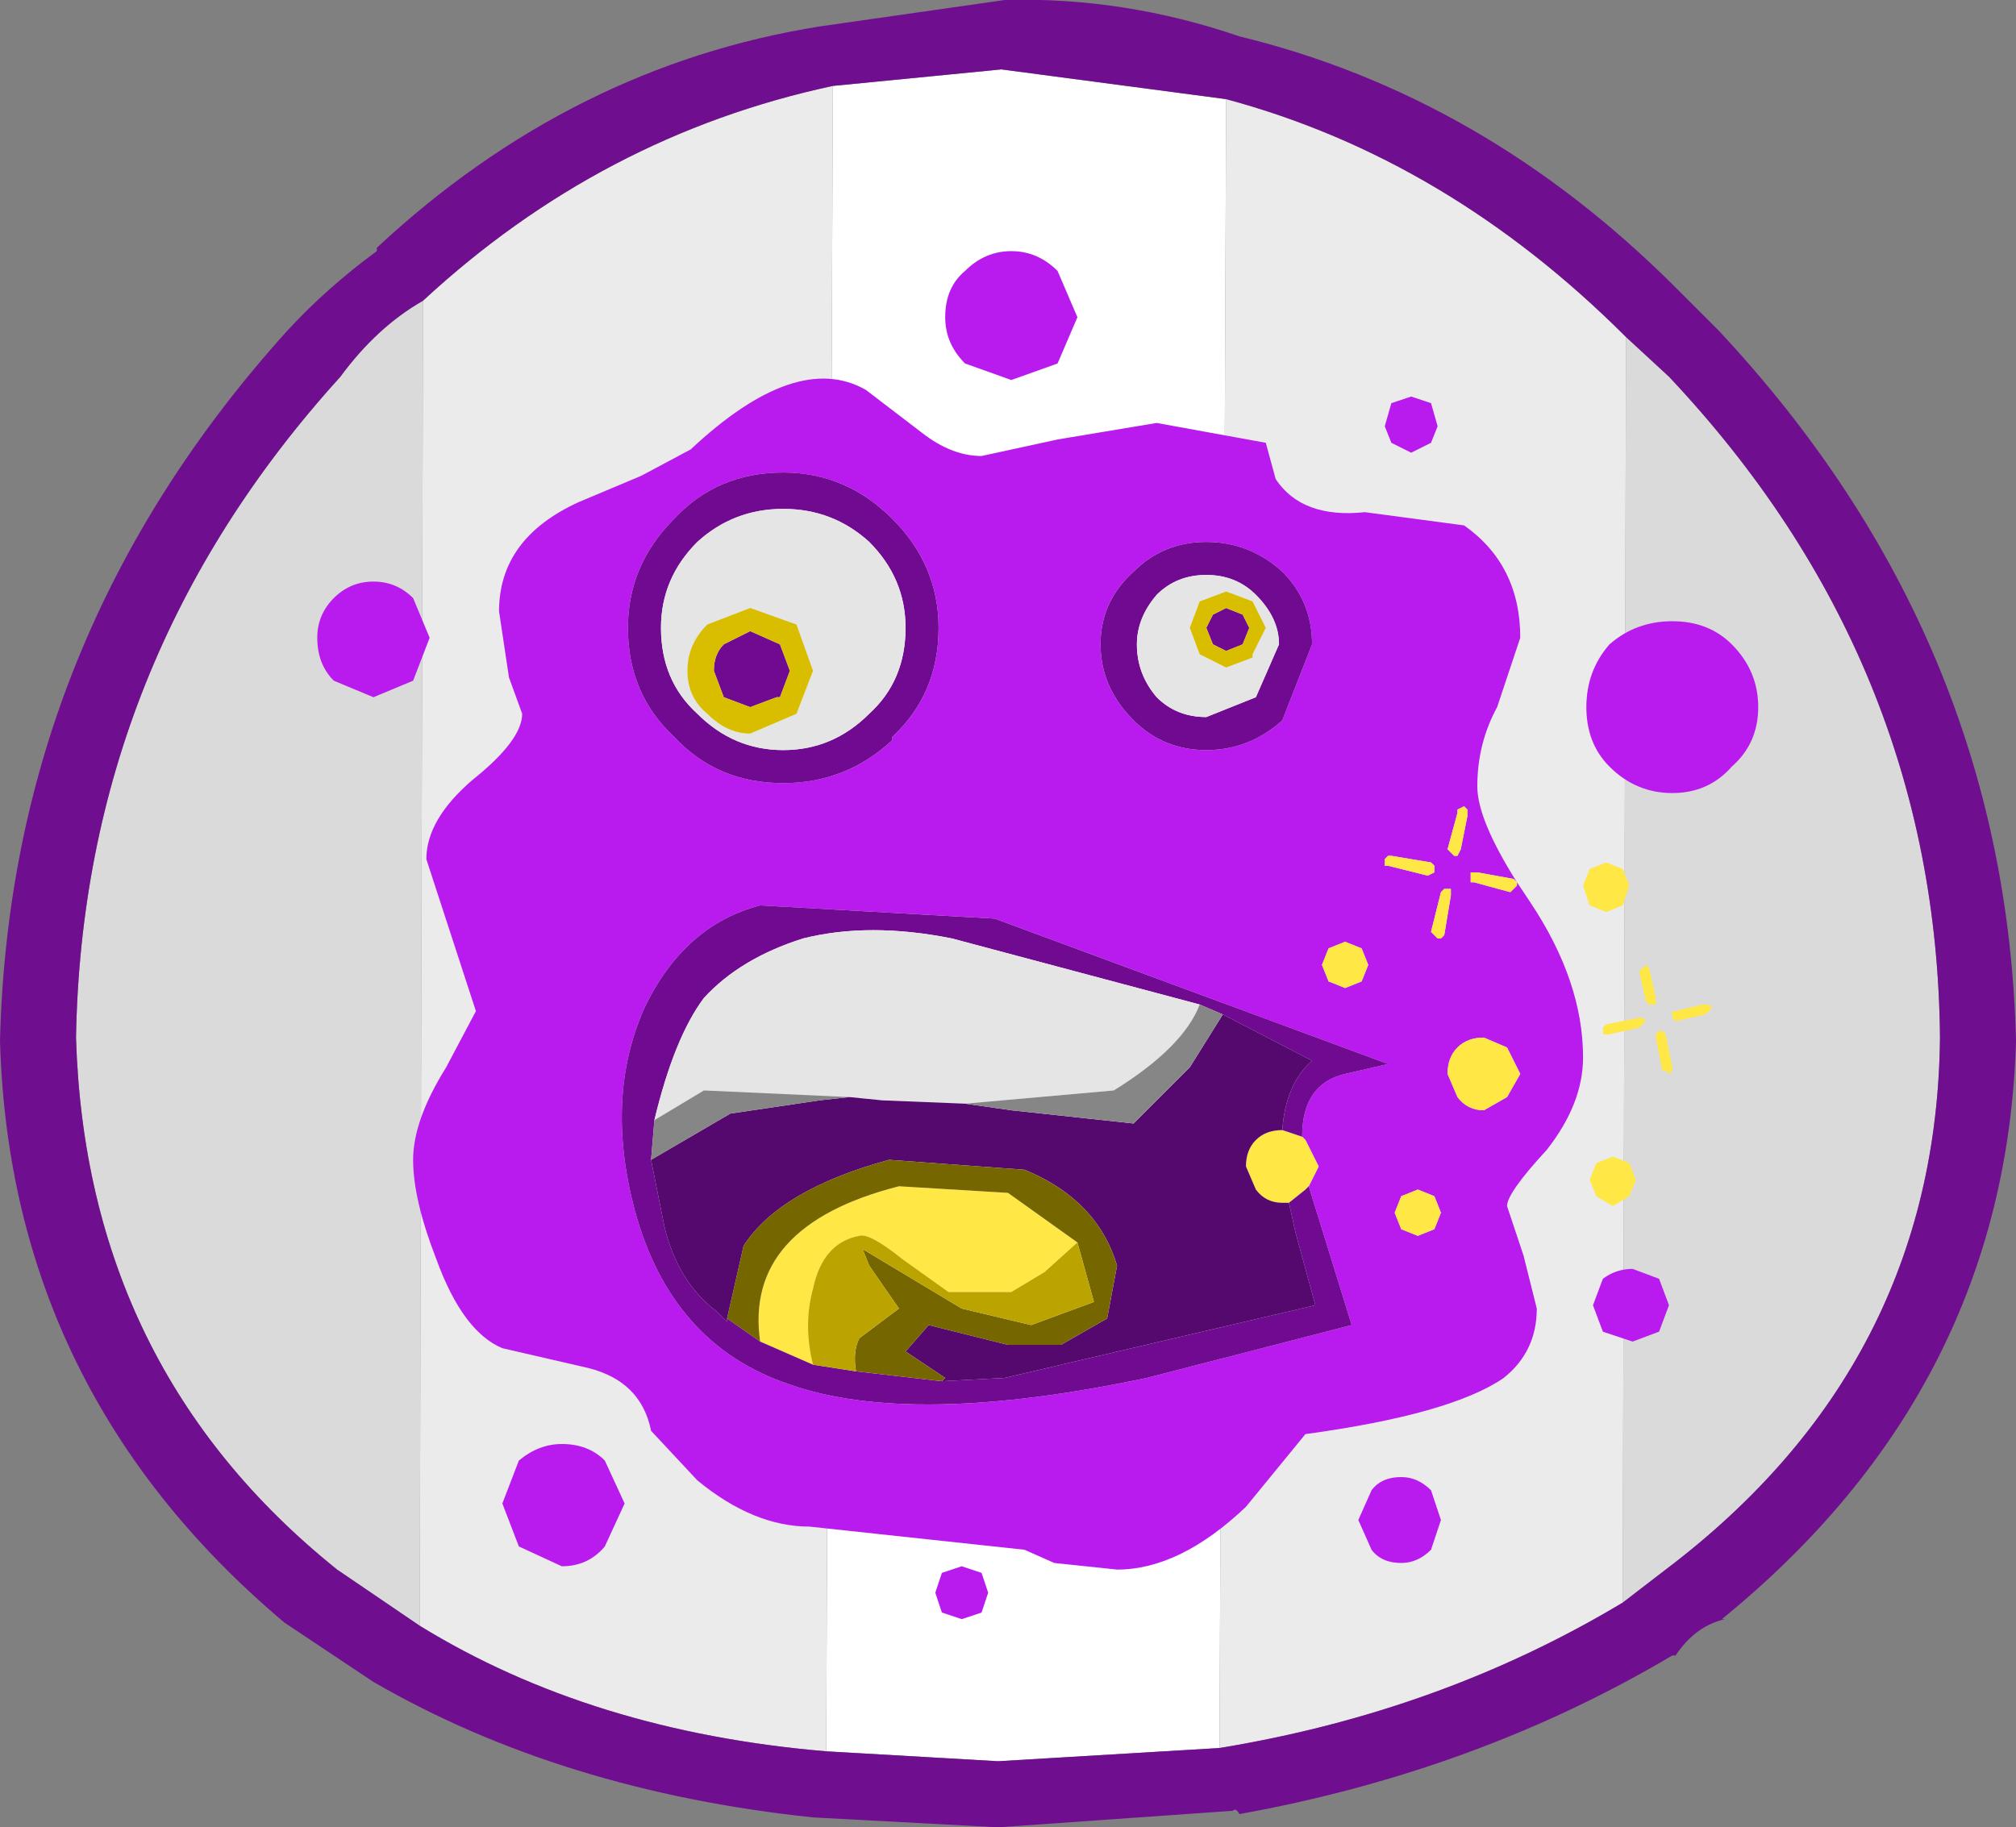 <?xml version="1.0" encoding="UTF-8" standalone="no"?>
<svg xmlns:ffdec="https://www.free-decompiler.com/flash" xmlns:xlink="http://www.w3.org/1999/xlink" ffdec:objectType="shape" height="27.65px" width="30.5px" xmlns="http://www.w3.org/2000/svg">
  <rect width="100%" height="100%" fill="#808080" stroke="none"/>
  <g transform="matrix(1.0, 0.0, 0.0, 1.0, 3.15, -3.9)">
    <path d="M15.3 30.35 L11.95 30.55 9.35 30.4 9.45 5.2 12.0 4.95 15.4 5.4 15.3 30.35" fill="#ffffff" fill-rule="evenodd" stroke="none"/>
    <path d="M21.45 9.0 L22.1 9.6 Q26.15 13.9 26.2 19.6 26.15 24.55 22.05 27.65 L21.4 28.15 21.45 9.0 M3.2 28.5 L1.95 27.65 Q-1.85 24.6 -2.0 19.6 -1.9 13.9 2.0 9.6 2.55 8.85 3.25 8.45 L3.2 28.5" fill="#dadada" fill-rule="evenodd" stroke="none"/>
    <path d="M21.4 28.15 Q18.65 29.8 15.3 30.35 L15.4 5.4 Q18.75 6.3 21.45 9.0 L21.4 28.15 M9.35 30.4 Q5.8 30.1 3.2 28.5 L3.25 8.45 Q5.95 5.95 9.45 5.2 L9.35 30.4" fill="#ebebeb" fill-rule="evenodd" stroke="none"/>
    <path d="M21.4 28.15 L22.05 27.65 Q26.15 24.55 26.2 19.6 26.15 13.9 22.1 9.6 L21.45 9.0 Q18.75 6.3 15.4 5.4 L12.0 4.95 9.45 5.2 Q5.95 5.95 3.25 8.45 2.55 8.85 2.0 9.6 -1.9 13.9 -2.0 19.6 -1.85 24.6 1.95 27.65 L3.2 28.5 Q5.8 30.1 9.35 30.4 L11.95 30.55 15.3 30.35 Q18.65 29.8 21.4 28.15 M22.85 8.9 Q27.2 13.55 27.35 19.65 27.2 24.9 22.9 28.4 L22.95 28.4 Q22.5 28.5 22.2 28.95 L22.15 28.95 Q19.2 30.7 15.6 31.35 15.55 31.25 15.5 31.3 L11.95 31.55 9.15 31.4 Q5.35 31.0 2.5 29.35 L1.15 28.45 Q-3.0 24.95 -3.15 19.65 -3.0 13.55 1.2 8.9 1.8 8.25 2.55 7.7 L2.55 7.65 Q5.5 4.9 9.25 4.3 L12.05 3.9 Q13.85 3.85 15.6 4.45 19.3 5.35 22.2 8.25 L22.25 8.3 22.85 8.9" fill="#6f0f8f" fill-rule="evenodd" stroke="none"/>
    <path d="M22.15 13.3 Q22.7 13.3 23.05 13.65 23.45 14.05 23.45 14.6 23.45 15.15 23.05 15.5 22.7 15.9 22.15 15.9 21.6 15.9 21.2 15.5 20.85 15.15 20.85 14.6 20.85 14.05 21.2 13.65 21.6 13.3 22.15 13.3 M19.8 17.25 L20.0 17.55 Q20.8 18.75 20.8 19.9 20.8 20.6 20.25 21.3 19.65 21.95 19.65 22.15 L19.9 22.9 20.1 23.7 Q20.1 24.35 19.6 24.75 18.8 25.3 16.6 25.6 L15.7 26.7 Q14.7 27.65 13.75 27.65 L12.8 27.55 12.35 27.35 9.1 27.0 Q8.25 27.0 7.4 26.3 L6.7 25.55 Q6.55 24.8 5.75 24.6 L4.45 24.3 Q3.85 24.05 3.45 22.95 3.1 22.05 3.1 21.45 3.1 20.85 3.6 20.05 L4.05 19.2 3.3 16.9 Q3.3 16.3 4.0 15.7 4.75 15.1 4.75 14.7 L4.55 14.15 4.4 13.15 Q4.4 12.05 5.6 11.5 L6.55 11.1 7.3 10.7 Q8.9 9.2 9.95 9.8 L10.8 10.45 Q11.25 10.8 11.7 10.8 L12.85 10.55 14.35 10.3 16.0 10.6 16.15 11.15 Q16.55 11.75 17.5 11.65 L19.0 11.85 Q19.85 12.45 19.85 13.55 L19.5 14.6 Q19.2 15.15 19.2 15.8 19.2 16.3 19.8 17.25 L19.75 17.2 19.2 17.1 19.1 17.1 19.1 17.15 19.1 17.25 19.15 17.25 19.7 17.4 19.75 17.35 19.8 17.3 19.8 17.25 M22.1 23.65 L21.95 24.05 21.55 24.2 21.1 24.05 20.95 23.65 21.1 23.25 Q21.3 23.1 21.55 23.1 L21.95 23.25 22.1 23.65 M12.15 7.7 Q12.55 7.7 12.85 8.0 L13.15 8.7 12.85 9.4 12.15 9.65 11.45 9.4 Q11.15 9.1 11.15 8.7 11.15 8.25 11.45 8.0 11.75 7.7 12.15 7.7 M18.6 10.35 L18.5 10.6 18.2 10.75 17.9 10.6 17.8 10.35 17.9 10.0 18.2 9.9 18.5 10.0 18.6 10.35 M11.05 13.4 Q11.05 12.45 10.35 11.75 9.65 11.05 8.7 11.05 7.7 11.05 7.05 11.75 6.35 12.45 6.35 13.4 6.35 14.4 7.05 15.05 7.7 15.75 8.7 15.75 9.65 15.75 10.35 15.1 L10.35 15.05 Q11.05 14.4 11.05 13.4 M3.35 13.55 L3.1 14.2 2.5 14.45 1.9 14.2 Q1.65 13.95 1.65 13.55 1.65 13.2 1.9 12.95 2.15 12.7 2.5 12.7 2.85 12.7 3.1 12.95 L3.35 13.55 M16.55 21.1 Q16.55 20.3 17.2 20.15 L17.85 20.0 11.9 17.8 8.35 17.6 Q7.2 17.9 6.6 19.15 6.0 20.5 6.45 22.2 7.0 24.25 8.8 24.85 10.65 25.5 14.2 24.75 L17.3 23.95 16.65 21.85 16.8 21.55 16.6 21.15 16.55 21.1 M16.7 13.65 Q16.7 13.0 16.25 12.55 15.75 12.1 15.1 12.1 14.45 12.1 14.0 12.55 13.5 13.0 13.5 13.65 13.5 14.3 14.0 14.8 14.45 15.25 15.1 15.25 15.75 15.25 16.25 14.8 L16.7 13.65 M17.2 18.15 L16.95 18.25 16.85 18.5 16.95 18.75 17.2 18.85 17.45 18.75 17.55 18.5 17.45 18.25 17.2 18.15 M18.9 16.2 L18.75 16.75 18.8 16.8 18.85 16.85 18.9 16.85 18.95 16.75 19.05 16.25 19.05 16.15 19.0 16.1 18.9 16.15 18.9 16.2 M17.85 16.85 L17.8 16.9 17.8 17.0 17.85 17.0 18.45 17.15 18.55 17.1 18.55 17.0 18.5 16.95 17.9 16.85 17.85 16.85 M18.65 17.4 L18.5 18.0 18.55 18.05 18.6 18.1 18.65 18.1 18.7 18.05 18.8 17.45 18.8 17.35 18.7 17.35 18.65 17.4 M18.9 19.75 Q18.75 19.9 18.75 20.15 L18.9 20.5 Q19.05 20.7 19.3 20.7 L19.65 20.5 19.85 20.15 19.65 19.75 19.3 19.6 Q19.05 19.6 18.9 19.75 M18.55 22.0 L18.3 21.9 18.05 22.0 17.95 22.25 18.05 22.5 18.3 22.6 18.55 22.5 18.65 22.25 18.55 22.0 M17.4 26.9 L17.6 26.45 Q17.75 26.25 18.05 26.25 18.3 26.25 18.5 26.45 L18.65 26.9 18.5 27.35 Q18.3 27.55 18.05 27.55 17.75 27.55 17.6 27.35 L17.4 26.9 M11.8 28.0 L11.7 28.3 11.4 28.4 11.1 28.3 11.0 28.0 11.1 27.7 11.4 27.6 11.7 27.7 11.8 28.0 M4.7 26.0 Q5.0 25.75 5.35 25.75 5.75 25.75 6.0 26.0 L6.3 26.65 6.0 27.3 Q5.75 27.6 5.35 27.6 L4.7 27.3 4.45 26.65 4.7 26.0" fill="#b91aee" fill-rule="evenodd" stroke="none"/>
    <path d="M21.4 17.6 L21.15 17.7 20.9 17.6 20.8 17.3 20.9 17.05 21.15 16.95 21.4 17.05 21.5 17.3 21.4 17.6 M21.9 19.6 L21.9 19.55 21.95 19.5 22.0 19.5 22.05 19.55 22.15 20.05 22.15 20.1 22.1 20.15 22.05 20.1 22.0 20.1 21.9 19.6 M21.1 19.45 L21.15 19.4 21.65 19.3 21.7 19.3 21.75 19.35 21.7 19.4 21.65 19.45 21.2 19.55 21.1 19.55 21.1 19.45 M22.15 19.2 L22.2 19.2 22.6 19.1 22.7 19.1 22.75 19.15 22.7 19.2 22.65 19.25 22.2 19.35 22.15 19.3 22.15 19.2 M21.7 18.55 L21.75 18.5 21.8 18.55 21.9 19.0 21.9 19.1 21.8 19.1 21.75 19.05 21.65 18.6 21.7 18.55 M21.25 22.15 L21.0 22.0 20.9 21.75 21.0 21.5 21.25 21.4 21.5 21.5 21.6 21.75 21.5 22.0 21.25 22.15 M19.8 17.25 L19.8 17.3 19.75 17.35 19.7 17.4 19.15 17.25 19.1 17.25 19.1 17.15 19.1 17.1 19.2 17.1 19.75 17.2 19.8 17.25 M16.35 22.1 L16.25 22.1 Q16.0 22.1 15.85 21.9 L15.7 21.55 Q15.7 21.3 15.85 21.15 16.0 21.0 16.25 21.0 L16.55 21.1 16.6 21.15 16.8 21.55 16.65 21.85 16.6 21.9 16.35 22.1 M13.15 22.7 L12.65 23.15 12.15 23.45 11.2 23.45 10.5 22.95 Q10.0 22.55 9.85 22.6 9.3 22.7 9.15 23.4 9.0 23.95 9.15 24.55 L8.35 24.2 Q8.1 22.45 10.45 21.85 L12.1 21.95 13.15 22.7 M17.2 18.15 L17.45 18.25 17.55 18.5 17.45 18.75 17.2 18.85 16.95 18.75 16.85 18.5 16.95 18.25 17.2 18.15 M18.65 17.4 L18.7 17.35 18.8 17.35 18.8 17.45 18.7 18.05 18.65 18.1 18.6 18.1 18.55 18.05 18.5 18.0 18.65 17.4 M17.85 16.85 L17.9 16.85 18.5 16.95 18.55 17.0 18.55 17.1 18.45 17.15 17.85 17.0 17.8 17.0 17.8 16.9 17.85 16.85 M18.9 16.2 L18.9 16.15 19.0 16.1 19.05 16.15 19.05 16.25 18.95 16.75 18.9 16.85 18.85 16.85 18.8 16.8 18.75 16.75 18.9 16.2 M18.9 19.75 Q19.05 19.6 19.3 19.6 L19.65 19.75 19.85 20.15 19.65 20.5 19.3 20.7 Q19.05 20.7 18.9 20.5 L18.75 20.15 Q18.75 19.9 18.9 19.75 M18.55 22.0 L18.65 22.25 18.55 22.5 18.3 22.6 18.05 22.5 17.95 22.25 18.05 22.0 18.3 21.9 18.55 22.0" fill="#ffe746" fill-rule="evenodd" stroke="none"/>
    <path d="M11.05 13.4 Q11.05 14.4 10.35 15.05 L10.35 15.1 Q9.65 15.75 8.7 15.75 7.7 15.75 7.05 15.05 6.35 14.4 6.35 13.4 6.35 12.45 7.05 11.75 7.7 11.05 8.7 11.05 9.65 11.05 10.35 11.75 11.05 12.45 11.05 13.4 M10.55 13.4 Q10.55 12.65 10.0 12.1 9.45 11.6 8.7 11.6 7.95 11.6 7.4 12.1 6.85 12.65 6.85 13.4 6.85 14.2 7.4 14.7 7.95 15.25 8.7 15.25 9.45 15.25 10.0 14.7 10.55 14.2 10.55 13.4 M7.8 13.65 L8.2 13.45 8.65 13.65 8.8 14.05 8.65 14.45 8.6 14.45 8.2 14.6 7.8 14.45 7.65 14.05 Q7.65 13.8 7.8 13.65 M6.7 21.45 L6.9 22.45 Q7.1 23.3 7.7 23.75 L7.85 23.9 7.85 23.85 8.35 24.2 9.15 24.55 9.8 24.65 11.1 24.8 12.05 24.75 16.75 23.65 16.45 22.55 16.35 22.1 16.6 21.9 16.65 21.85 17.3 23.95 14.2 24.75 Q10.65 25.5 8.8 24.85 7.0 24.25 6.45 22.2 6.0 20.5 6.6 19.15 7.2 17.9 8.35 17.6 L11.9 17.8 17.85 20.0 17.2 20.15 Q16.55 20.3 16.55 21.1 L16.25 21.0 Q16.3 20.3 16.7 19.95 L15.35 19.25 15.0 19.1 11.25 18.1 Q10.0 17.85 9.0 18.1 8.05 18.4 7.5 19.0 7.05 19.6 6.75 20.85 L6.7 21.45 M15.75 13.4 L15.65 13.65 15.4 13.75 15.2 13.65 15.1 13.4 15.2 13.2 15.4 13.1 15.65 13.2 15.75 13.4 M15.1 12.6 Q14.65 12.6 14.35 12.9 14.05 13.25 14.05 13.65 14.05 14.1 14.35 14.45 14.65 14.75 15.1 14.75 L15.85 14.45 16.2 13.65 Q16.2 13.25 15.85 12.9 15.55 12.6 15.1 12.6 M16.7 13.65 L16.25 14.8 Q15.75 15.25 15.1 15.25 14.45 15.25 14.0 14.8 13.5 14.3 13.5 13.65 13.5 13.0 14.0 12.55 14.45 12.1 15.1 12.1 15.75 12.1 16.25 12.55 16.7 13.0 16.7 13.65" fill="#700b91" fill-rule="evenodd" stroke="none"/>
    <path d="M10.55 13.4 Q10.55 14.2 10.0 14.7 9.45 15.25 8.7 15.25 7.95 15.25 7.4 14.7 6.85 14.2 6.85 13.4 6.85 12.65 7.4 12.1 7.95 11.6 8.7 11.6 9.45 11.6 10.0 12.1 10.55 12.65 10.55 13.4 M8.2 13.1 L7.55 13.35 Q7.25 13.65 7.25 14.05 7.25 14.45 7.55 14.7 7.85 15.0 8.2 15.0 L8.9 14.7 9.15 14.05 8.9 13.35 8.2 13.1 M11.45 20.6 L10.2 20.55 9.7 20.5 7.5 20.4 6.75 20.85 Q7.05 19.6 7.5 19.0 8.05 18.4 9.0 18.1 10.0 17.85 11.25 18.1 L15.0 19.1 Q14.75 19.75 13.7 20.4 L11.45 20.6 M15.8 13.0 L15.4 12.85 15.0 13.0 14.85 13.4 15.0 13.8 15.4 14.0 15.8 13.85 15.8 13.8 16.0 13.4 15.8 13.0 M15.1 12.6 Q15.55 12.6 15.85 12.9 16.2 13.25 16.2 13.65 L15.85 14.45 15.1 14.75 Q14.65 14.75 14.35 14.45 14.05 14.1 14.05 13.65 14.05 13.25 14.35 12.9 14.65 12.6 15.1 12.6" fill="#e5e5e5" fill-rule="evenodd" stroke="none"/>
    <path d="M7.8 13.65 Q7.65 13.8 7.65 14.05 L7.8 14.45 8.2 14.6 8.6 14.45 8.65 14.45 8.8 14.05 8.65 13.65 8.2 13.45 7.8 13.65 M8.2 13.1 L8.9 13.35 9.15 14.05 8.9 14.7 8.2 15.0 Q7.85 15.0 7.55 14.7 7.25 14.45 7.25 14.05 7.25 13.65 7.55 13.35 L8.2 13.1 M15.8 13.0 L16.0 13.4 15.8 13.8 15.8 13.85 15.4 14.0 15.0 13.8 14.85 13.4 15.0 13.0 15.4 12.85 15.8 13.0 M15.75 13.4 L15.65 13.2 15.4 13.1 15.2 13.2 15.1 13.4 15.2 13.65 15.4 13.75 15.65 13.65 15.75 13.4" fill="#d9be00" fill-rule="evenodd" stroke="none"/>
    <path d="M6.7 21.45 L7.9 20.75 9.25 20.55 9.7 20.5 10.2 20.55 11.45 20.6 12.15 20.7 14.0 20.9 14.85 20.05 15.35 19.25 16.7 19.95 Q16.3 20.3 16.25 21.0 16.0 21.0 15.85 21.15 15.7 21.3 15.7 21.55 L15.85 21.9 Q16.0 22.1 16.25 22.1 L16.35 22.1 16.45 22.55 16.75 23.65 12.05 24.75 11.1 24.8 11.15 24.75 10.55 24.35 10.9 23.95 12.1 24.25 12.9 24.25 13.6 23.85 13.75 23.05 Q13.45 22.05 12.35 21.6 L10.3 21.45 Q8.65 21.9 8.1 22.75 L7.85 23.85 7.85 23.9 7.7 23.75 Q7.1 23.3 6.9 22.45 L6.7 21.45" fill="#55096f" fill-rule="evenodd" stroke="none"/>
    <path d="M9.7 20.5 L9.25 20.55 7.9 20.75 6.7 21.45 6.75 20.85 7.5 20.4 9.7 20.5 M15.35 19.25 L14.85 20.05 14.0 20.9 12.15 20.7 11.45 20.6 13.7 20.4 Q14.75 19.75 15.0 19.1 L15.35 19.25" fill="#868686" fill-rule="evenodd" stroke="none"/>
    <path d="M7.85 23.85 L8.1 22.75 Q8.65 21.9 10.3 21.45 L12.35 21.6 Q13.45 22.05 13.75 23.05 L13.6 23.85 12.9 24.25 12.1 24.25 10.9 23.95 10.55 24.35 11.15 24.75 11.1 24.8 9.8 24.65 Q9.75 24.35 9.85 24.15 L10.45 23.7 10.0 23.05 9.9 22.8 11.4 23.7 12.45 23.95 13.4 23.6 13.15 22.7 12.1 21.95 10.45 21.85 Q8.1 22.45 8.35 24.2 L7.85 23.85" fill="#756600" fill-rule="evenodd" stroke="none"/>
    <path d="M13.15 22.7 L13.4 23.6 12.45 23.95 11.4 23.7 9.9 22.8 10.0 23.05 10.45 23.7 9.85 24.15 Q9.75 24.35 9.8 24.65 L9.15 24.55 Q9.0 23.95 9.15 23.4 9.3 22.7 9.85 22.6 10.0 22.55 10.5 22.95 L11.2 23.45 12.15 23.45 12.65 23.15 13.15 22.7" fill="#bba400" fill-rule="evenodd" stroke="none"/>
  </g>
</svg>
